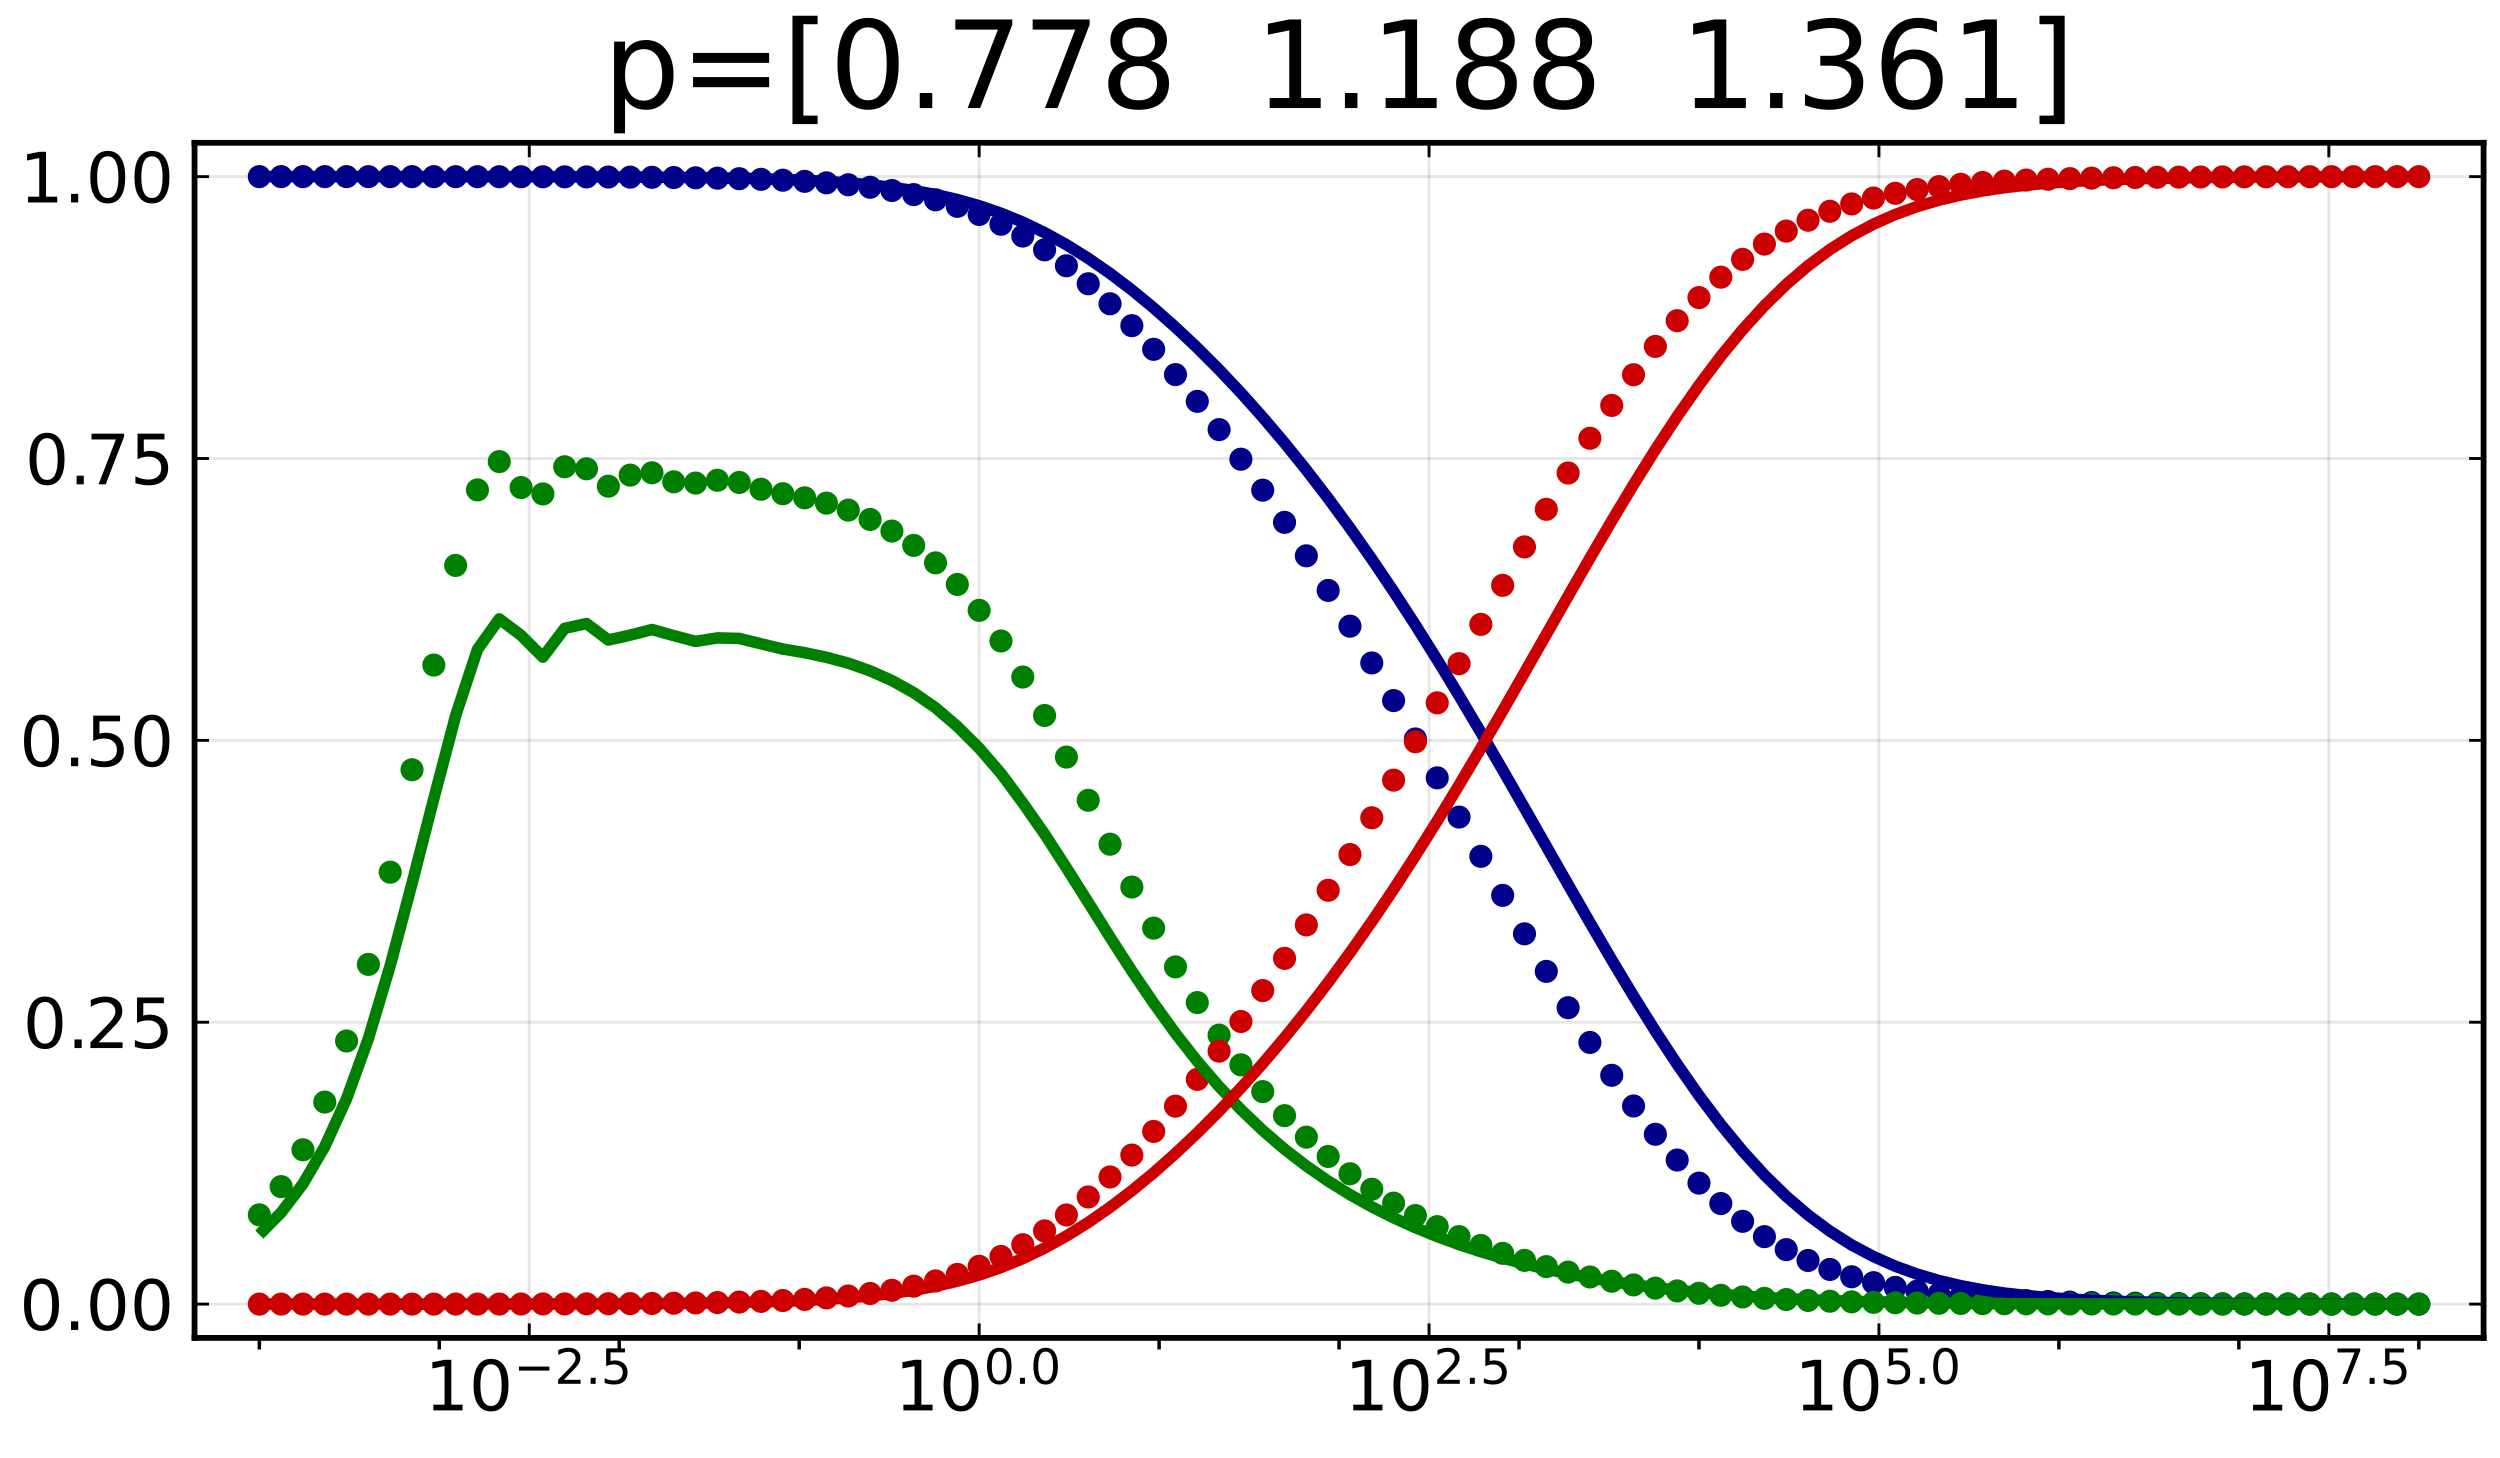 <?xml version="1.0" encoding="utf-8" standalone="no"?>
<!DOCTYPE svg PUBLIC "-//W3C//DTD SVG 1.1//EN"
  "http://www.w3.org/Graphics/SVG/1.1/DTD/svg11.dtd">
<!-- Created with matplotlib (https://matplotlib.org/) -->
<svg height="252pt" version="1.1" viewBox="0 0 432 252" width="432pt" xmlns="http://www.w3.org/2000/svg" xmlns:xlink="http://www.w3.org/1999/xlink">
 <defs>
  <style type="text/css">*{stroke-linecap:butt;stroke-linejoin:round;}</style>
 </defs>
 <g id="figure_1">
  <g id="patch_1">
   <path d="M 0 252 
L 432 252 
L 432 0 
L 0 0 
z
" style="fill:#ffffff;"/>
  </g>
  <g id="axes_1">
   <g id="patch_2">
    <path d="M 33.617 231.193 
L 429.165 231.193 
L 429.165 24.675 
L 33.617 24.675 
z
" style="fill:#ffffff;"/>
   </g>
   <g id="matplotlib.axis_1">
    <g id="xtick_1">
     <g id="line2d_1">
      <path clip-path="url(#pbb2edee4b9)" d="M 91.457 231.193 
L 91.457 24.675 
" style="fill:none;stroke:#000000;stroke-linecap:square;stroke-opacity:0.1;stroke-width:0.5;"/>
     </g>
     <g id="line2d_2">
      <defs>
       <path d="M 0 0 
L 0 -2.5 
" id="m994890a716" style="stroke:#000000;stroke-width:0.5;"/>
      </defs>
      <g>
       <use style="stroke:#000000;stroke-width:0.5;" x="91.457" xlink:href="#m994890a716" y="231.193"/>
      </g>
     </g>
     <g id="line2d_3">
      <defs>
       <path d="M 0 0 
L 0 2.5 
" id="mb95600f113" style="stroke:#000000;stroke-width:0.5;"/>
      </defs>
      <g>
       <use style="stroke:#000000;stroke-width:0.5;" x="91.457" xlink:href="#mb95600f113" y="24.675"/>
      </g>
     </g>
     <g id="text_1">
      <!-- $\mathregular{10^{-2.5}}$ -->
      <g transform="translate(73.397 243.811)scale(0.12 -0.12)">
       <defs>
        <path d="M 12.406 8.297 
L 28.516 8.297 
L 28.516 63.922 
L 10.984 60.406 
L 10.984 69.391 
L 28.422 72.906 
L 38.281 72.906 
L 38.281 8.297 
L 54.391 8.297 
L 54.391 0 
L 12.406 0 
z
" id="DejaVuSans-49"/>
        <path d="M 31.781 66.406 
Q 24.172 66.406 20.328 58.906 
Q 16.5 51.422 16.5 36.375 
Q 16.5 21.391 20.328 13.891 
Q 24.172 6.391 31.781 6.391 
Q 39.453 6.391 43.281 13.891 
Q 47.125 21.391 47.125 36.375 
Q 47.125 51.422 43.281 58.906 
Q 39.453 66.406 31.781 66.406 
z
M 31.781 74.219 
Q 44.047 74.219 50.516 64.516 
Q 56.984 54.828 56.984 36.375 
Q 56.984 17.969 50.516 8.266 
Q 44.047 -1.422 31.781 -1.422 
Q 19.531 -1.422 13.062 8.266 
Q 6.594 17.969 6.594 36.375 
Q 6.594 54.828 13.062 64.516 
Q 19.531 74.219 31.781 74.219 
z
" id="DejaVuSans-48"/>
        <path d="M 10.594 35.5 
L 73.188 35.5 
L 73.188 27.203 
L 10.594 27.203 
z
" id="DejaVuSans-8722"/>
        <path d="M 19.188 8.297 
L 53.609 8.297 
L 53.609 0 
L 7.328 0 
L 7.328 8.297 
Q 12.938 14.109 22.625 23.891 
Q 32.328 33.688 34.812 36.531 
Q 39.547 41.844 41.422 45.531 
Q 43.312 49.219 43.312 52.781 
Q 43.312 58.594 39.234 62.25 
Q 35.156 65.922 28.609 65.922 
Q 23.969 65.922 18.812 64.312 
Q 13.672 62.703 7.812 59.422 
L 7.812 69.391 
Q 13.766 71.781 18.938 73 
Q 24.125 74.219 28.422 74.219 
Q 39.75 74.219 46.484 68.547 
Q 53.219 62.891 53.219 53.422 
Q 53.219 48.922 51.531 44.891 
Q 49.859 40.875 45.406 35.406 
Q 44.188 33.984 37.641 27.219 
Q 31.109 20.453 19.188 8.297 
z
" id="DejaVuSans-50"/>
        <path d="M 10.688 12.406 
L 21 12.406 
L 21 0 
L 10.688 0 
z
" id="DejaVuSans-46"/>
        <path d="M 10.797 72.906 
L 49.516 72.906 
L 49.516 64.594 
L 19.828 64.594 
L 19.828 46.734 
Q 21.969 47.469 24.109 47.828 
Q 26.266 48.188 28.422 48.188 
Q 40.625 48.188 47.75 41.5 
Q 54.891 34.812 54.891 23.391 
Q 54.891 11.625 47.562 5.094 
Q 40.234 -1.422 26.906 -1.422 
Q 22.312 -1.422 17.547 -0.641 
Q 12.797 0.141 7.719 1.703 
L 7.719 11.625 
Q 12.109 9.234 16.797 8.062 
Q 21.484 6.891 26.703 6.891 
Q 35.156 6.891 40.078 11.328 
Q 45.016 15.766 45.016 23.391 
Q 45.016 31 40.078 35.438 
Q 35.156 39.891 26.703 39.891 
Q 22.75 39.891 18.812 39.016 
Q 14.891 38.141 10.797 36.281 
z
" id="DejaVuSans-53"/>
       </defs>
       <use transform="translate(0 0.766)" xlink:href="#DejaVuSans-49"/>
       <use transform="translate(63.623 0.766)" xlink:href="#DejaVuSans-48"/>
       <use transform="translate(128.203 39.047)scale(0.7)" xlink:href="#DejaVuSans-8722"/>
       <use transform="translate(186.855 39.047)scale(0.7)" xlink:href="#DejaVuSans-50"/>
       <use transform="translate(231.392 39.047)scale(0.7)" xlink:href="#DejaVuSans-46"/>
       <use transform="translate(253.643 39.047)scale(0.7)" xlink:href="#DejaVuSans-53"/>
      </g>
     </g>
    </g>
    <g id="xtick_2">
     <g id="line2d_4">
      <path clip-path="url(#pbb2edee4b9)" d="M 169.198 231.193 
L 169.198 24.675 
" style="fill:none;stroke:#000000;stroke-linecap:square;stroke-opacity:0.1;stroke-width:0.5;"/>
     </g>
     <g id="line2d_5">
      <g>
       <use style="stroke:#000000;stroke-width:0.5;" x="169.198" xlink:href="#m994890a716" y="231.193"/>
      </g>
     </g>
     <g id="line2d_6">
      <g>
       <use style="stroke:#000000;stroke-width:0.5;" x="169.198" xlink:href="#mb95600f113" y="24.675"/>
      </g>
     </g>
     <g id="text_2">
      <!-- $\mathregular{10^{0.0}}$ -->
      <g transform="translate(154.618 243.811)scale(0.12 -0.12)">
       <use transform="translate(0 0.766)" xlink:href="#DejaVuSans-49"/>
       <use transform="translate(63.623 0.766)" xlink:href="#DejaVuSans-48"/>
       <use transform="translate(128.203 39.047)scale(0.7)" xlink:href="#DejaVuSans-48"/>
       <use transform="translate(172.739 39.047)scale(0.7)" xlink:href="#DejaVuSans-46"/>
       <use transform="translate(194.99 39.047)scale(0.7)" xlink:href="#DejaVuSans-48"/>
      </g>
     </g>
    </g>
    <g id="xtick_3">
     <g id="line2d_7">
      <path clip-path="url(#pbb2edee4b9)" d="M 246.94 231.193 
L 246.94 24.675 
" style="fill:none;stroke:#000000;stroke-linecap:square;stroke-opacity:0.1;stroke-width:0.5;"/>
     </g>
     <g id="line2d_8">
      <g>
       <use style="stroke:#000000;stroke-width:0.5;" x="246.94" xlink:href="#m994890a716" y="231.193"/>
      </g>
     </g>
     <g id="line2d_9">
      <g>
       <use style="stroke:#000000;stroke-width:0.5;" x="246.94" xlink:href="#mb95600f113" y="24.675"/>
      </g>
     </g>
     <g id="text_3">
      <!-- $\mathregular{10^{2.5}}$ -->
      <g transform="translate(232.36 243.811)scale(0.12 -0.12)">
       <use transform="translate(0 0.766)" xlink:href="#DejaVuSans-49"/>
       <use transform="translate(63.623 0.766)" xlink:href="#DejaVuSans-48"/>
       <use transform="translate(128.203 39.047)scale(0.7)" xlink:href="#DejaVuSans-50"/>
       <use transform="translate(172.739 39.047)scale(0.7)" xlink:href="#DejaVuSans-46"/>
       <use transform="translate(194.99 39.047)scale(0.7)" xlink:href="#DejaVuSans-53"/>
      </g>
     </g>
    </g>
    <g id="xtick_4">
     <g id="line2d_10">
      <path clip-path="url(#pbb2edee4b9)" d="M 324.681 231.193 
L 324.681 24.675 
" style="fill:none;stroke:#000000;stroke-linecap:square;stroke-opacity:0.1;stroke-width:0.5;"/>
     </g>
     <g id="line2d_11">
      <g>
       <use style="stroke:#000000;stroke-width:0.5;" x="324.681" xlink:href="#m994890a716" y="231.193"/>
      </g>
     </g>
     <g id="line2d_12">
      <g>
       <use style="stroke:#000000;stroke-width:0.5;" x="324.681" xlink:href="#mb95600f113" y="24.675"/>
      </g>
     </g>
     <g id="text_4">
      <!-- $\mathregular{10^{5.0}}$ -->
      <g transform="translate(310.101 243.811)scale(0.12 -0.12)">
       <use transform="translate(0 0.766)" xlink:href="#DejaVuSans-49"/>
       <use transform="translate(63.623 0.766)" xlink:href="#DejaVuSans-48"/>
       <use transform="translate(128.203 39.047)scale(0.7)" xlink:href="#DejaVuSans-53"/>
       <use transform="translate(172.739 39.047)scale(0.7)" xlink:href="#DejaVuSans-46"/>
       <use transform="translate(194.99 39.047)scale(0.7)" xlink:href="#DejaVuSans-48"/>
      </g>
     </g>
    </g>
    <g id="xtick_5">
     <g id="line2d_13">
      <path clip-path="url(#pbb2edee4b9)" d="M 402.422 231.193 
L 402.422 24.675 
" style="fill:none;stroke:#000000;stroke-linecap:square;stroke-opacity:0.1;stroke-width:0.5;"/>
     </g>
     <g id="line2d_14">
      <g>
       <use style="stroke:#000000;stroke-width:0.5;" x="402.422" xlink:href="#m994890a716" y="231.193"/>
      </g>
     </g>
     <g id="line2d_15">
      <g>
       <use style="stroke:#000000;stroke-width:0.5;" x="402.422" xlink:href="#mb95600f113" y="24.675"/>
      </g>
     </g>
     <g id="text_5">
      <!-- $\mathregular{10^{7.5}}$ -->
      <g transform="translate(387.842 243.811)scale(0.12 -0.12)">
       <defs>
        <path d="M 8.203 72.906 
L 55.078 72.906 
L 55.078 68.703 
L 28.609 0 
L 18.312 0 
L 43.219 64.594 
L 8.203 64.594 
z
" id="DejaVuSans-55"/>
       </defs>
       <use transform="translate(0 0.684)" xlink:href="#DejaVuSans-49"/>
       <use transform="translate(63.623 0.684)" xlink:href="#DejaVuSans-48"/>
       <use transform="translate(128.203 38.966)scale(0.7)" xlink:href="#DejaVuSans-55"/>
       <use transform="translate(172.739 38.966)scale(0.7)" xlink:href="#DejaVuSans-46"/>
       <use transform="translate(194.99 38.966)scale(0.7)" xlink:href="#DejaVuSans-53"/>
      </g>
     </g>
    </g>
    <g id="xtick_6">
     <g id="line2d_16">
      <defs>
       <path d="M 0 0 
L 0 2 
" id="m74871fa1ad" style="stroke:#000000;stroke-width:0.6;"/>
      </defs>
      <g>
       <use style="stroke:#000000;stroke-width:0.6;" x="44.812" xlink:href="#m74871fa1ad" y="231.193"/>
      </g>
     </g>
    </g>
    <g id="xtick_7">
     <g id="line2d_17">
      <g>
       <use style="stroke:#000000;stroke-width:0.6;" x="75.908" xlink:href="#m74871fa1ad" y="231.193"/>
      </g>
     </g>
    </g>
    <g id="xtick_8">
     <g id="line2d_18">
      <g>
       <use style="stroke:#000000;stroke-width:0.6;" x="107.005" xlink:href="#m74871fa1ad" y="231.193"/>
      </g>
     </g>
    </g>
    <g id="xtick_9">
     <g id="line2d_19">
      <g>
       <use style="stroke:#000000;stroke-width:0.6;" x="138.102" xlink:href="#m74871fa1ad" y="231.193"/>
      </g>
     </g>
    </g>
    <g id="xtick_10">
     <g id="line2d_20">
      <g>
       <use style="stroke:#000000;stroke-width:0.6;" x="200.295" xlink:href="#m74871fa1ad" y="231.193"/>
      </g>
     </g>
    </g>
    <g id="xtick_11">
     <g id="line2d_21">
      <g>
       <use style="stroke:#000000;stroke-width:0.6;" x="231.391" xlink:href="#m74871fa1ad" y="231.193"/>
      </g>
     </g>
    </g>
    <g id="xtick_12">
     <g id="line2d_22">
      <g>
       <use style="stroke:#000000;stroke-width:0.6;" x="262.488" xlink:href="#m74871fa1ad" y="231.193"/>
      </g>
     </g>
    </g>
    <g id="xtick_13">
     <g id="line2d_23">
      <g>
       <use style="stroke:#000000;stroke-width:0.6;" x="293.584" xlink:href="#m74871fa1ad" y="231.193"/>
      </g>
     </g>
    </g>
    <g id="xtick_14">
     <g id="line2d_24">
      <g>
       <use style="stroke:#000000;stroke-width:0.6;" x="355.777" xlink:href="#m74871fa1ad" y="231.193"/>
      </g>
     </g>
    </g>
    <g id="xtick_15">
     <g id="line2d_25">
      <g>
       <use style="stroke:#000000;stroke-width:0.6;" x="386.874" xlink:href="#m74871fa1ad" y="231.193"/>
      </g>
     </g>
    </g>
    <g id="xtick_16">
     <g id="line2d_26">
      <g>
       <use style="stroke:#000000;stroke-width:0.6;" x="417.971" xlink:href="#m74871fa1ad" y="231.193"/>
      </g>
     </g>
    </g>
   </g>
   <g id="matplotlib.axis_2">
    <g id="ytick_1">
     <g id="line2d_27">
      <path clip-path="url(#pbb2edee4b9)" d="M 33.617 225.348 
L 429.165 225.348 
" style="fill:none;stroke:#000000;stroke-linecap:square;stroke-opacity:0.1;stroke-width:0.5;"/>
     </g>
     <g id="line2d_28">
      <defs>
       <path d="M 0 0 
L 2.5 0 
" id="m24136aed0c" style="stroke:#000000;stroke-width:0.5;"/>
      </defs>
      <g>
       <use style="stroke:#000000;stroke-width:0.5;" x="33.617" xlink:href="#m24136aed0c" y="225.348"/>
      </g>
     </g>
     <g id="line2d_29">
      <defs>
       <path d="M 0 0 
L -2.5 0 
" id="m071bbbc58f" style="stroke:#000000;stroke-width:0.5;"/>
      </defs>
      <g>
       <use style="stroke:#000000;stroke-width:0.5;" x="429.165" xlink:href="#m071bbbc58f" y="225.348"/>
      </g>
     </g>
     <g id="text_6">
      <!-- $\mathregular{0.00}$ -->
      <g transform="translate(3.357 229.908)scale(0.12 -0.12)">
       <use transform="translate(0 0.781)" xlink:href="#DejaVuSans-48"/>
       <use transform="translate(63.623 0.781)" xlink:href="#DejaVuSans-46"/>
       <use transform="translate(95.41 0.781)" xlink:href="#DejaVuSans-48"/>
       <use transform="translate(159.033 0.781)" xlink:href="#DejaVuSans-48"/>
      </g>
     </g>
    </g>
    <g id="ytick_2">
     <g id="line2d_30">
      <path clip-path="url(#pbb2edee4b9)" d="M 33.617 176.641 
L 429.165 176.641 
" style="fill:none;stroke:#000000;stroke-linecap:square;stroke-opacity:0.1;stroke-width:0.5;"/>
     </g>
     <g id="line2d_31">
      <g>
       <use style="stroke:#000000;stroke-width:0.5;" x="33.617" xlink:href="#m24136aed0c" y="176.641"/>
      </g>
     </g>
     <g id="line2d_32">
      <g>
       <use style="stroke:#000000;stroke-width:0.5;" x="429.165" xlink:href="#m071bbbc58f" y="176.641"/>
      </g>
     </g>
     <g id="text_7">
      <!-- $\mathregular{0.25}$ -->
      <g transform="translate(3.957 181.2)scale(0.12 -0.12)">
       <use transform="translate(0 0.781)" xlink:href="#DejaVuSans-48"/>
       <use transform="translate(63.623 0.781)" xlink:href="#DejaVuSans-46"/>
       <use transform="translate(89.91 0.781)" xlink:href="#DejaVuSans-50"/>
       <use transform="translate(153.533 0.781)" xlink:href="#DejaVuSans-53"/>
      </g>
     </g>
    </g>
    <g id="ytick_3">
     <g id="line2d_33">
      <path clip-path="url(#pbb2edee4b9)" d="M 33.617 127.934 
L 429.165 127.934 
" style="fill:none;stroke:#000000;stroke-linecap:square;stroke-opacity:0.1;stroke-width:0.5;"/>
     </g>
     <g id="line2d_34">
      <g>
       <use style="stroke:#000000;stroke-width:0.5;" x="33.617" xlink:href="#m24136aed0c" y="127.934"/>
      </g>
     </g>
     <g id="line2d_35">
      <g>
       <use style="stroke:#000000;stroke-width:0.5;" x="429.165" xlink:href="#m071bbbc58f" y="127.934"/>
      </g>
     </g>
     <g id="text_8">
      <!-- $\mathregular{0.50}$ -->
      <g transform="translate(3.357 132.493)scale(0.12 -0.12)">
       <use transform="translate(0 0.781)" xlink:href="#DejaVuSans-48"/>
       <use transform="translate(63.623 0.781)" xlink:href="#DejaVuSans-46"/>
       <use transform="translate(95.41 0.781)" xlink:href="#DejaVuSans-53"/>
       <use transform="translate(159.033 0.781)" xlink:href="#DejaVuSans-48"/>
      </g>
     </g>
    </g>
    <g id="ytick_4">
     <g id="line2d_36">
      <path clip-path="url(#pbb2edee4b9)" d="M 33.617 79.226 
L 429.165 79.226 
" style="fill:none;stroke:#000000;stroke-linecap:square;stroke-opacity:0.1;stroke-width:0.5;"/>
     </g>
     <g id="line2d_37">
      <g>
       <use style="stroke:#000000;stroke-width:0.5;" x="33.617" xlink:href="#m24136aed0c" y="79.226"/>
      </g>
     </g>
     <g id="line2d_38">
      <g>
       <use style="stroke:#000000;stroke-width:0.5;" x="429.165" xlink:href="#m071bbbc58f" y="79.226"/>
      </g>
     </g>
     <g id="text_9">
      <!-- $\mathregular{0.75}$ -->
      <g transform="translate(4.317 83.785)scale(0.12 -0.12)">
       <use transform="translate(0 0.781)" xlink:href="#DejaVuSans-48"/>
       <use transform="translate(63.623 0.781)" xlink:href="#DejaVuSans-46"/>
       <use transform="translate(87.66 0.781)" xlink:href="#DejaVuSans-55"/>
       <use transform="translate(151.283 0.781)" xlink:href="#DejaVuSans-53"/>
      </g>
     </g>
    </g>
    <g id="ytick_5">
     <g id="line2d_39">
      <path clip-path="url(#pbb2edee4b9)" d="M 33.617 30.519 
L 429.165 30.519 
" style="fill:none;stroke:#000000;stroke-linecap:square;stroke-opacity:0.1;stroke-width:0.5;"/>
     </g>
     <g id="line2d_40">
      <g>
       <use style="stroke:#000000;stroke-width:0.5;" x="33.617" xlink:href="#m24136aed0c" y="30.519"/>
      </g>
     </g>
     <g id="line2d_41">
      <g>
       <use style="stroke:#000000;stroke-width:0.5;" x="429.165" xlink:href="#m071bbbc58f" y="30.519"/>
      </g>
     </g>
     <g id="text_10">
      <!-- $\mathregular{1.00}$ -->
      <g transform="translate(3.357 35.078)scale(0.12 -0.12)">
       <use transform="translate(0 0.781)" xlink:href="#DejaVuSans-49"/>
       <use transform="translate(63.623 0.781)" xlink:href="#DejaVuSans-46"/>
       <use transform="translate(95.41 0.781)" xlink:href="#DejaVuSans-48"/>
       <use transform="translate(159.033 0.781)" xlink:href="#DejaVuSans-48"/>
      </g>
     </g>
    </g>
   </g>
   <g id="PathCollection_1">
    <defs>
     <path d="M 0 2 
C 0.53 2 1.039 1.789 1.414 1.414 
C 1.789 1.039 2 0.53 2 0 
C 2 -0.53 1.789 -1.039 1.414 -1.414 
C 1.039 -1.789 0.53 -2 0 -2 
C -0.53 -2 -1.039 -1.789 -1.414 -1.414 
C -1.789 -1.039 -2 -0.53 -2 0 
C -2 0.53 -1.789 1.039 -1.414 1.414 
C -1.039 1.789 -0.53 2 0 2 
z
" id="mc6636c5112"/>
    </defs>
    <g clip-path="url(#pbb2edee4b9)">
     <use style="fill:#00008b;" x="44.812" xlink:href="#mc6636c5112" y="30.52"/>
     <use style="fill:#00008b;" x="48.581" xlink:href="#mc6636c5112" y="30.52"/>
     <use style="fill:#00008b;" x="52.35" xlink:href="#mc6636c5112" y="30.52"/>
     <use style="fill:#00008b;" x="56.12" xlink:href="#mc6636c5112" y="30.521"/>
     <use style="fill:#00008b;" x="59.889" xlink:href="#mc6636c5112" y="30.521"/>
     <use style="fill:#00008b;" x="63.658" xlink:href="#mc6636c5112" y="30.522"/>
     <use style="fill:#00008b;" x="67.428" xlink:href="#mc6636c5112" y="30.523"/>
     <use style="fill:#00008b;" x="71.197" xlink:href="#mc6636c5112" y="30.524"/>
     <use style="fill:#00008b;" x="74.966" xlink:href="#mc6636c5112" y="30.526"/>
     <use style="fill:#00008b;" x="78.735" xlink:href="#mc6636c5112" y="30.529"/>
     <use style="fill:#00008b;" x="82.505" xlink:href="#mc6636c5112" y="30.532"/>
     <use style="fill:#00008b;" x="86.274" xlink:href="#mc6636c5112" y="30.536"/>
     <use style="fill:#00008b;" x="90.043" xlink:href="#mc6636c5112" y="30.541"/>
     <use style="fill:#00008b;" x="93.813" xlink:href="#mc6636c5112" y="30.548"/>
     <use style="fill:#00008b;" x="97.582" xlink:href="#mc6636c5112" y="30.558"/>
     <use style="fill:#00008b;" x="101.351" xlink:href="#mc6636c5112" y="30.57"/>
     <use style="fill:#00008b;" x="105.12" xlink:href="#mc6636c5112" y="30.587"/>
     <use style="fill:#00008b;" x="108.89" xlink:href="#mc6636c5112" y="30.608"/>
     <use style="fill:#00008b;" x="112.659" xlink:href="#mc6636c5112" y="30.637"/>
     <use style="fill:#00008b;" x="116.428" xlink:href="#mc6636c5112" y="30.675"/>
     <use style="fill:#00008b;" x="120.198" xlink:href="#mc6636c5112" y="30.725"/>
     <use style="fill:#00008b;" x="123.967" xlink:href="#mc6636c5112" y="30.791"/>
     <use style="fill:#00008b;" x="127.736" xlink:href="#mc6636c5112" y="30.877"/>
     <use style="fill:#00008b;" x="131.505" xlink:href="#mc6636c5112" y="30.991"/>
     <use style="fill:#00008b;" x="135.275" xlink:href="#mc6636c5112" y="31.141"/>
     <use style="fill:#00008b;" x="139.044" xlink:href="#mc6636c5112" y="31.337"/>
     <use style="fill:#00008b;" x="142.813" xlink:href="#mc6636c5112" y="31.593"/>
     <use style="fill:#00008b;" x="146.582" xlink:href="#mc6636c5112" y="31.927"/>
     <use style="fill:#00008b;" x="150.352" xlink:href="#mc6636c5112" y="32.359"/>
     <use style="fill:#00008b;" x="154.121" xlink:href="#mc6636c5112" y="32.915"/>
     <use style="fill:#00008b;" x="157.89" xlink:href="#mc6636c5112" y="33.627"/>
     <use style="fill:#00008b;" x="161.66" xlink:href="#mc6636c5112" y="34.528"/>
     <use style="fill:#00008b;" x="165.429" xlink:href="#mc6636c5112" y="35.658"/>
     <use style="fill:#00008b;" x="169.198" xlink:href="#mc6636c5112" y="37.055"/>
     <use style="fill:#00008b;" x="172.967" xlink:href="#mc6636c5112" y="38.753"/>
     <use style="fill:#00008b;" x="176.737" xlink:href="#mc6636c5112" y="40.786"/>
     <use style="fill:#00008b;" x="180.506" xlink:href="#mc6636c5112" y="43.174"/>
     <use style="fill:#00008b;" x="184.275" xlink:href="#mc6636c5112" y="45.926"/>
     <use style="fill:#00008b;" x="188.045" xlink:href="#mc6636c5112" y="49.036"/>
     <use style="fill:#00008b;" x="191.814" xlink:href="#mc6636c5112" y="52.494"/>
     <use style="fill:#00008b;" x="195.583" xlink:href="#mc6636c5112" y="56.274"/>
     <use style="fill:#00008b;" x="199.352" xlink:href="#mc6636c5112" y="60.361"/>
     <use style="fill:#00008b;" x="203.122" xlink:href="#mc6636c5112" y="64.729"/>
     <use style="fill:#00008b;" x="206.891" xlink:href="#mc6636c5112" y="69.356"/>
     <use style="fill:#00008b;" x="210.66" xlink:href="#mc6636c5112" y="74.234"/>
     <use style="fill:#00008b;" x="214.43" xlink:href="#mc6636c5112" y="79.352"/>
     <use style="fill:#00008b;" x="218.199" xlink:href="#mc6636c5112" y="84.698"/>
     <use style="fill:#00008b;" x="221.968" xlink:href="#mc6636c5112" y="90.264"/>
     <use style="fill:#00008b;" x="225.737" xlink:href="#mc6636c5112" y="96.044"/>
     <use style="fill:#00008b;" x="229.507" xlink:href="#mc6636c5112" y="102.028"/>
     <use style="fill:#00008b;" x="233.276" xlink:href="#mc6636c5112" y="108.204"/>
     <use style="fill:#00008b;" x="237.045" xlink:href="#mc6636c5112" y="114.556"/>
     <use style="fill:#00008b;" x="240.814" xlink:href="#mc6636c5112" y="121.06"/>
     <use style="fill:#00008b;" x="244.584" xlink:href="#mc6636c5112" y="127.691"/>
     <use style="fill:#00008b;" x="248.353" xlink:href="#mc6636c5112" y="134.414"/>
     <use style="fill:#00008b;" x="252.122" xlink:href="#mc6636c5112" y="141.19"/>
     <use style="fill:#00008b;" x="255.892" xlink:href="#mc6636c5112" y="147.975"/>
     <use style="fill:#00008b;" x="259.661" xlink:href="#mc6636c5112" y="154.719"/>
     <use style="fill:#00008b;" x="263.43" xlink:href="#mc6636c5112" y="161.365"/>
     <use style="fill:#00008b;" x="267.199" xlink:href="#mc6636c5112" y="167.856"/>
     <use style="fill:#00008b;" x="270.969" xlink:href="#mc6636c5112" y="174.131"/>
     <use style="fill:#00008b;" x="274.738" xlink:href="#mc6636c5112" y="180.135"/>
     <use style="fill:#00008b;" x="278.507" xlink:href="#mc6636c5112" y="185.813"/>
     <use style="fill:#00008b;" x="282.277" xlink:href="#mc6636c5112" y="191.116"/>
     <use style="fill:#00008b;" x="286.046" xlink:href="#mc6636c5112" y="196.006"/>
     <use style="fill:#00008b;" x="289.815" xlink:href="#mc6636c5112" y="200.453"/>
     <use style="fill:#00008b;" x="293.584" xlink:href="#mc6636c5112" y="204.444"/>
     <use style="fill:#00008b;" x="297.354" xlink:href="#mc6636c5112" y="207.972"/>
     <use style="fill:#00008b;" x="301.123" xlink:href="#mc6636c5112" y="211.048"/>
     <use style="fill:#00008b;" x="304.892" xlink:href="#mc6636c5112" y="213.693"/>
     <use style="fill:#00008b;" x="308.661" xlink:href="#mc6636c5112" y="215.934"/>
     <use style="fill:#00008b;" x="312.431" xlink:href="#mc6636c5112" y="217.81"/>
     <use style="fill:#00008b;" x="316.2" xlink:href="#mc6636c5112" y="219.359"/>
     <use style="fill:#00008b;" x="319.969" xlink:href="#mc6636c5112" y="220.624"/>
     <use style="fill:#00008b;" x="323.739" xlink:href="#mc6636c5112" y="221.646"/>
     <use style="fill:#00008b;" x="327.508" xlink:href="#mc6636c5112" y="222.463"/>
     <use style="fill:#00008b;" x="331.277" xlink:href="#mc6636c5112" y="223.111"/>
     <use style="fill:#00008b;" x="335.046" xlink:href="#mc6636c5112" y="223.621"/>
     <use style="fill:#00008b;" x="338.816" xlink:href="#mc6636c5112" y="224.019"/>
     <use style="fill:#00008b;" x="342.585" xlink:href="#mc6636c5112" y="224.329"/>
     <use style="fill:#00008b;" x="346.354" xlink:href="#mc6636c5112" y="224.569"/>
     <use style="fill:#00008b;" x="350.124" xlink:href="#mc6636c5112" y="224.753"/>
     <use style="fill:#00008b;" x="353.893" xlink:href="#mc6636c5112" y="224.895"/>
     <use style="fill:#00008b;" x="357.662" xlink:href="#mc6636c5112" y="225.003"/>
     <use style="fill:#00008b;" x="361.431" xlink:href="#mc6636c5112" y="225.086"/>
     <use style="fill:#00008b;" x="365.201" xlink:href="#mc6636c5112" y="225.149"/>
     <use style="fill:#00008b;" x="368.97" xlink:href="#mc6636c5112" y="225.197"/>
     <use style="fill:#00008b;" x="372.739" xlink:href="#mc6636c5112" y="225.234"/>
     <use style="fill:#00008b;" x="376.509" xlink:href="#mc6636c5112" y="225.262"/>
     <use style="fill:#00008b;" x="380.278" xlink:href="#mc6636c5112" y="225.283"/>
     <use style="fill:#00008b;" x="384.047" xlink:href="#mc6636c5112" y="225.299"/>
     <use style="fill:#00008b;" x="387.816" xlink:href="#mc6636c5112" y="225.311"/>
     <use style="fill:#00008b;" x="391.586" xlink:href="#mc6636c5112" y="225.32"/>
     <use style="fill:#00008b;" x="395.355" xlink:href="#mc6636c5112" y="225.327"/>
     <use style="fill:#00008b;" x="399.124" xlink:href="#mc6636c5112" y="225.332"/>
     <use style="fill:#00008b;" x="402.893" xlink:href="#mc6636c5112" y="225.336"/>
     <use style="fill:#00008b;" x="406.663" xlink:href="#mc6636c5112" y="225.339"/>
     <use style="fill:#00008b;" x="410.432" xlink:href="#mc6636c5112" y="225.341"/>
     <use style="fill:#00008b;" x="414.201" xlink:href="#mc6636c5112" y="225.343"/>
     <use style="fill:#00008b;" x="417.971" xlink:href="#mc6636c5112" y="225.344"/>
    </g>
   </g>
   <g id="PathCollection_2">
    <defs>
     <path d="M 0 2 
C 0.53 2 1.039 1.789 1.414 1.414 
C 1.789 1.039 2 0.53 2 0 
C 2 -0.53 1.789 -1.039 1.414 -1.414 
C 1.039 -1.789 0.53 -2 0 -2 
C -0.53 -2 -1.039 -1.789 -1.414 -1.414 
C -1.789 -1.039 -2 -0.53 -2 0 
C -2 0.53 -1.789 1.039 -1.414 1.414 
C -1.039 1.789 -0.53 2 0 2 
z
" id="mb7324034e9"/>
    </defs>
    <g clip-path="url(#pbb2edee4b9)">
     <use style="fill:#008000;" x="44.812" xlink:href="#mb7324034e9" y="209.926"/>
     <use style="fill:#008000;" x="48.581" xlink:href="#mb7324034e9" y="205.048"/>
     <use style="fill:#008000;" x="52.35" xlink:href="#mb7324034e9" y="198.683"/>
     <use style="fill:#008000;" x="56.12" xlink:href="#mb7324034e9" y="190.436"/>
     <use style="fill:#008000;" x="59.889" xlink:href="#mb7324034e9" y="179.879"/>
     <use style="fill:#008000;" x="63.658" xlink:href="#mb7324034e9" y="166.65"/>
     <use style="fill:#008000;" x="67.428" xlink:href="#mb7324034e9" y="150.714"/>
     <use style="fill:#008000;" x="71.197" xlink:href="#mb7324034e9" y="133.011"/>
     <use style="fill:#008000;" x="74.966" xlink:href="#mb7324034e9" y="114.922"/>
     <use style="fill:#008000;" x="78.735" xlink:href="#mb7324034e9" y="97.706"/>
     <use style="fill:#008000;" x="82.505" xlink:href="#mb7324034e9" y="84.657"/>
     <use style="fill:#008000;" x="86.274" xlink:href="#mb7324034e9" y="79.764"/>
     <use style="fill:#008000;" x="90.043" xlink:href="#mb7324034e9" y="84.244"/>
     <use style="fill:#008000;" x="93.813" xlink:href="#mb7324034e9" y="85.349"/>
     <use style="fill:#008000;" x="97.582" xlink:href="#mb7324034e9" y="80.655"/>
     <use style="fill:#008000;" x="101.351" xlink:href="#mb7324034e9" y="81.008"/>
     <use style="fill:#008000;" x="105.12" xlink:href="#mb7324034e9" y="84.015"/>
     <use style="fill:#008000;" x="108.89" xlink:href="#mb7324034e9" y="82.101"/>
     <use style="fill:#008000;" x="112.659" xlink:href="#mb7324034e9" y="81.697"/>
     <use style="fill:#008000;" x="116.428" xlink:href="#mb7324034e9" y="83.259"/>
     <use style="fill:#008000;" x="120.198" xlink:href="#mb7324034e9" y="83.472"/>
     <use style="fill:#008000;" x="123.967" xlink:href="#mb7324034e9" y="82.991"/>
     <use style="fill:#008000;" x="127.736" xlink:href="#mb7324034e9" y="83.368"/>
     <use style="fill:#008000;" x="131.505" xlink:href="#mb7324034e9" y="84.543"/>
     <use style="fill:#008000;" x="135.275" xlink:href="#mb7324034e9" y="85.313"/>
     <use style="fill:#008000;" x="139.044" xlink:href="#mb7324034e9" y="86.025"/>
     <use style="fill:#008000;" x="142.813" xlink:href="#mb7324034e9" y="86.941"/>
     <use style="fill:#008000;" x="146.582" xlink:href="#mb7324034e9" y="88.149"/>
     <use style="fill:#008000;" x="150.352" xlink:href="#mb7324034e9" y="89.761"/>
     <use style="fill:#008000;" x="154.121" xlink:href="#mb7324034e9" y="91.771"/>
     <use style="fill:#008000;" x="157.89" xlink:href="#mb7324034e9" y="94.241"/>
     <use style="fill:#008000;" x="161.66" xlink:href="#mb7324034e9" y="97.263"/>
     <use style="fill:#008000;" x="165.429" xlink:href="#mb7324034e9" y="100.99"/>
     <use style="fill:#008000;" x="169.198" xlink:href="#mb7324034e9" y="105.467"/>
     <use style="fill:#008000;" x="172.967" xlink:href="#mb7324034e9" y="110.765"/>
     <use style="fill:#008000;" x="176.737" xlink:href="#mb7324034e9" y="116.992"/>
     <use style="fill:#008000;" x="180.506" xlink:href="#mb7324034e9" y="123.633"/>
     <use style="fill:#008000;" x="184.275" xlink:href="#mb7324034e9" y="130.822"/>
     <use style="fill:#008000;" x="188.045" xlink:href="#mb7324034e9" y="138.289"/>
     <use style="fill:#008000;" x="191.814" xlink:href="#mb7324034e9" y="145.878"/>
     <use style="fill:#008000;" x="195.583" xlink:href="#mb7324034e9" y="153.28"/>
     <use style="fill:#008000;" x="199.352" xlink:href="#mb7324034e9" y="160.382"/>
     <use style="fill:#008000;" x="203.122" xlink:href="#mb7324034e9" y="167.078"/>
     <use style="fill:#008000;" x="206.891" xlink:href="#mb7324034e9" y="173.244"/>
     <use style="fill:#008000;" x="210.66" xlink:href="#mb7324034e9" y="178.872"/>
     <use style="fill:#008000;" x="214.43" xlink:href="#mb7324034e9" y="184.003"/>
     <use style="fill:#008000;" x="218.199" xlink:href="#mb7324034e9" y="188.629"/>
     <use style="fill:#008000;" x="221.968" xlink:href="#mb7324034e9" y="192.781"/>
     <use style="fill:#008000;" x="225.737" xlink:href="#mb7324034e9" y="196.501"/>
     <use style="fill:#008000;" x="229.507" xlink:href="#mb7324034e9" y="199.835"/>
     <use style="fill:#008000;" x="233.276" xlink:href="#mb7324034e9" y="202.824"/>
     <use style="fill:#008000;" x="237.045" xlink:href="#mb7324034e9" y="205.501"/>
     <use style="fill:#008000;" x="240.814" xlink:href="#mb7324034e9" y="207.899"/>
     <use style="fill:#008000;" x="244.584" xlink:href="#mb7324034e9" y="210.045"/>
     <use style="fill:#008000;" x="248.353" xlink:href="#mb7324034e9" y="211.964"/>
     <use style="fill:#008000;" x="252.122" xlink:href="#mb7324034e9" y="213.68"/>
     <use style="fill:#008000;" x="255.892" xlink:href="#mb7324034e9" y="215.212"/>
     <use style="fill:#008000;" x="259.661" xlink:href="#mb7324034e9" y="216.578"/>
     <use style="fill:#008000;" x="263.43" xlink:href="#mb7324034e9" y="217.793"/>
     <use style="fill:#008000;" x="267.199" xlink:href="#mb7324034e9" y="218.87"/>
     <use style="fill:#008000;" x="270.969" xlink:href="#mb7324034e9" y="219.822"/>
     <use style="fill:#008000;" x="274.738" xlink:href="#mb7324034e9" y="220.66"/>
     <use style="fill:#008000;" x="278.507" xlink:href="#mb7324034e9" y="221.396"/>
     <use style="fill:#008000;" x="282.277" xlink:href="#mb7324034e9" y="222.036"/>
     <use style="fill:#008000;" x="286.046" xlink:href="#mb7324034e9" y="222.592"/>
     <use style="fill:#008000;" x="289.815" xlink:href="#mb7324034e9" y="223.07"/>
     <use style="fill:#008000;" x="293.584" xlink:href="#mb7324034e9" y="223.478"/>
     <use style="fill:#008000;" x="297.354" xlink:href="#mb7324034e9" y="223.824"/>
     <use style="fill:#008000;" x="301.123" xlink:href="#mb7324034e9" y="224.115"/>
     <use style="fill:#008000;" x="304.892" xlink:href="#mb7324034e9" y="224.357"/>
     <use style="fill:#008000;" x="308.661" xlink:href="#mb7324034e9" y="224.558"/>
     <use style="fill:#008000;" x="312.431" xlink:href="#mb7324034e9" y="224.721"/>
     <use style="fill:#008000;" x="316.2" xlink:href="#mb7324034e9" y="224.854"/>
     <use style="fill:#008000;" x="319.969" xlink:href="#mb7324034e9" y="224.961"/>
     <use style="fill:#008000;" x="323.739" xlink:href="#mb7324034e9" y="225.047"/>
     <use style="fill:#008000;" x="327.508" xlink:href="#mb7324034e9" y="225.114"/>
     <use style="fill:#008000;" x="331.277" xlink:href="#mb7324034e9" y="225.167"/>
     <use style="fill:#008000;" x="335.046" xlink:href="#mb7324034e9" y="225.209"/>
     <use style="fill:#008000;" x="338.816" xlink:href="#mb7324034e9" y="225.241"/>
     <use style="fill:#008000;" x="342.585" xlink:href="#mb7324034e9" y="225.267"/>
     <use style="fill:#008000;" x="346.354" xlink:href="#mb7324034e9" y="225.286"/>
     <use style="fill:#008000;" x="350.124" xlink:href="#mb7324034e9" y="225.301"/>
     <use style="fill:#008000;" x="353.893" xlink:href="#mb7324034e9" y="225.312"/>
     <use style="fill:#008000;" x="357.662" xlink:href="#mb7324034e9" y="225.321"/>
     <use style="fill:#008000;" x="361.431" xlink:href="#mb7324034e9" y="225.327"/>
     <use style="fill:#008000;" x="365.201" xlink:href="#mb7324034e9" y="225.333"/>
     <use style="fill:#008000;" x="368.97" xlink:href="#mb7324034e9" y="225.336"/>
     <use style="fill:#008000;" x="372.739" xlink:href="#mb7324034e9" y="225.339"/>
     <use style="fill:#008000;" x="376.509" xlink:href="#mb7324034e9" y="225.342"/>
     <use style="fill:#008000;" x="380.278" xlink:href="#mb7324034e9" y="225.343"/>
     <use style="fill:#008000;" x="384.047" xlink:href="#mb7324034e9" y="225.345"/>
     <use style="fill:#008000;" x="387.816" xlink:href="#mb7324034e9" y="225.345"/>
     <use style="fill:#008000;" x="391.586" xlink:href="#mb7324034e9" y="225.346"/>
     <use style="fill:#008000;" x="395.355" xlink:href="#mb7324034e9" y="225.347"/>
     <use style="fill:#008000;" x="399.124" xlink:href="#mb7324034e9" y="225.347"/>
     <use style="fill:#008000;" x="402.893" xlink:href="#mb7324034e9" y="225.347"/>
     <use style="fill:#008000;" x="406.663" xlink:href="#mb7324034e9" y="225.348"/>
     <use style="fill:#008000;" x="410.432" xlink:href="#mb7324034e9" y="225.348"/>
     <use style="fill:#008000;" x="414.201" xlink:href="#mb7324034e9" y="225.348"/>
     <use style="fill:#008000;" x="417.971" xlink:href="#mb7324034e9" y="225.348"/>
    </g>
   </g>
   <g id="patch_3">
    <path d="M 33.617 231.193 
L 33.617 24.675 
" style="fill:none;stroke:#000000;stroke-linecap:square;stroke-linejoin:miter;"/>
   </g>
   <g id="patch_4">
    <path d="M 429.165 231.193 
L 429.165 24.675 
" style="fill:none;stroke:#000000;stroke-linecap:square;stroke-linejoin:miter;"/>
   </g>
   <g id="patch_5">
    <path d="M 33.617 231.193 
L 429.165 231.193 
" style="fill:none;stroke:#000000;stroke-linecap:square;stroke-linejoin:miter;"/>
   </g>
   <g id="patch_6">
    <path d="M 33.617 24.675 
L 429.165 24.675 
" style="fill:none;stroke:#000000;stroke-linecap:square;stroke-linejoin:miter;"/>
   </g>
   <g id="text_11">
    <!-- p=[0.778  1.188  1.361] -->
    <g transform="translate(104.207 18.675)scale(0.21 -0.21)">
     <defs>
      <path d="M 18.109 8.203 
L 18.109 -20.797 
L 9.078 -20.797 
L 9.078 54.688 
L 18.109 54.688 
L 18.109 46.391 
Q 20.953 51.266 25.266 53.625 
Q 29.594 56 35.594 56 
Q 45.562 56 51.781 48.094 
Q 58.016 40.188 58.016 27.297 
Q 58.016 14.406 51.781 6.484 
Q 45.562 -1.422 35.594 -1.422 
Q 29.594 -1.422 25.266 0.953 
Q 20.953 3.328 18.109 8.203 
z
M 48.688 27.297 
Q 48.688 37.203 44.609 42.844 
Q 40.531 48.484 33.406 48.484 
Q 26.266 48.484 22.188 42.844 
Q 18.109 37.203 18.109 27.297 
Q 18.109 17.391 22.188 11.75 
Q 26.266 6.109 33.406 6.109 
Q 40.531 6.109 44.609 11.75 
Q 48.688 17.391 48.688 27.297 
z
" id="DejaVuSans-112"/>
      <path d="M 10.594 45.406 
L 73.188 45.406 
L 73.188 37.203 
L 10.594 37.203 
z
M 10.594 25.484 
L 73.188 25.484 
L 73.188 17.188 
L 10.594 17.188 
z
" id="DejaVuSans-61"/>
      <path d="M 8.594 75.984 
L 29.297 75.984 
L 29.297 69 
L 17.578 69 
L 17.578 -6.203 
L 29.297 -6.203 
L 29.297 -13.188 
L 8.594 -13.188 
z
" id="DejaVuSans-91"/>
      <path d="M 31.781 34.625 
Q 24.75 34.625 20.719 30.859 
Q 16.703 27.094 16.703 20.516 
Q 16.703 13.922 20.719 10.156 
Q 24.75 6.391 31.781 6.391 
Q 38.812 6.391 42.859 10.172 
Q 46.922 13.969 46.922 20.516 
Q 46.922 27.094 42.891 30.859 
Q 38.875 34.625 31.781 34.625 
z
M 21.922 38.812 
Q 15.578 40.375 12.031 44.719 
Q 8.5 49.078 8.5 55.328 
Q 8.5 64.062 14.719 69.141 
Q 20.953 74.219 31.781 74.219 
Q 42.672 74.219 48.875 69.141 
Q 55.078 64.062 55.078 55.328 
Q 55.078 49.078 51.531 44.719 
Q 48 40.375 41.703 38.812 
Q 48.828 37.156 52.797 32.312 
Q 56.781 27.484 56.781 20.516 
Q 56.781 9.906 50.312 4.234 
Q 43.844 -1.422 31.781 -1.422 
Q 19.734 -1.422 13.25 4.234 
Q 6.781 9.906 6.781 20.516 
Q 6.781 27.484 10.781 32.312 
Q 14.797 37.156 21.922 38.812 
z
M 18.312 54.391 
Q 18.312 48.734 21.844 45.562 
Q 25.391 42.391 31.781 42.391 
Q 38.141 42.391 41.719 45.562 
Q 45.312 48.734 45.312 54.391 
Q 45.312 60.062 41.719 63.234 
Q 38.141 66.406 31.781 66.406 
Q 25.391 66.406 21.844 63.234 
Q 18.312 60.062 18.312 54.391 
z
" id="DejaVuSans-56"/>
      <path id="DejaVuSans-32"/>
      <path d="M 40.578 39.312 
Q 47.656 37.797 51.625 33 
Q 55.609 28.219 55.609 21.188 
Q 55.609 10.406 48.188 4.484 
Q 40.766 -1.422 27.094 -1.422 
Q 22.516 -1.422 17.656 -0.516 
Q 12.797 0.391 7.625 2.203 
L 7.625 11.719 
Q 11.719 9.328 16.594 8.109 
Q 21.484 6.891 26.812 6.891 
Q 36.078 6.891 40.938 10.547 
Q 45.797 14.203 45.797 21.188 
Q 45.797 27.641 41.281 31.266 
Q 36.766 34.906 28.719 34.906 
L 20.219 34.906 
L 20.219 43.016 
L 29.109 43.016 
Q 36.375 43.016 40.234 45.922 
Q 44.094 48.828 44.094 54.297 
Q 44.094 59.906 40.109 62.906 
Q 36.141 65.922 28.719 65.922 
Q 24.656 65.922 20.016 65.031 
Q 15.375 64.156 9.812 62.312 
L 9.812 71.094 
Q 15.438 72.656 20.344 73.438 
Q 25.25 74.219 29.594 74.219 
Q 40.828 74.219 47.359 69.109 
Q 53.906 64.016 53.906 55.328 
Q 53.906 49.266 50.438 45.094 
Q 46.969 40.922 40.578 39.312 
z
" id="DejaVuSans-51"/>
      <path d="M 33.016 40.375 
Q 26.375 40.375 22.484 35.828 
Q 18.609 31.297 18.609 23.391 
Q 18.609 15.531 22.484 10.953 
Q 26.375 6.391 33.016 6.391 
Q 39.656 6.391 43.531 10.953 
Q 47.406 15.531 47.406 23.391 
Q 47.406 31.297 43.531 35.828 
Q 39.656 40.375 33.016 40.375 
z
M 52.594 71.297 
L 52.594 62.312 
Q 48.875 64.062 45.094 64.984 
Q 41.312 65.922 37.594 65.922 
Q 27.828 65.922 22.672 59.328 
Q 17.531 52.734 16.797 39.406 
Q 19.672 43.656 24.016 45.922 
Q 28.375 48.188 33.594 48.188 
Q 44.578 48.188 50.953 41.516 
Q 57.328 34.859 57.328 23.391 
Q 57.328 12.156 50.688 5.359 
Q 44.047 -1.422 33.016 -1.422 
Q 20.359 -1.422 13.672 8.266 
Q 6.984 17.969 6.984 36.375 
Q 6.984 53.656 15.188 63.938 
Q 23.391 74.219 37.203 74.219 
Q 40.922 74.219 44.703 73.484 
Q 48.484 72.75 52.594 71.297 
z
" id="DejaVuSans-54"/>
      <path d="M 30.422 75.984 
L 30.422 -13.188 
L 9.719 -13.188 
L 9.719 -6.203 
L 21.391 -6.203 
L 21.391 69 
L 9.719 69 
L 9.719 75.984 
z
" id="DejaVuSans-93"/>
     </defs>
     <use xlink:href="#DejaVuSans-112"/>
     <use x="63.477" xlink:href="#DejaVuSans-61"/>
     <use x="147.266" xlink:href="#DejaVuSans-91"/>
     <use x="186.279" xlink:href="#DejaVuSans-48"/>
     <use x="249.902" xlink:href="#DejaVuSans-46"/>
     <use x="281.689" xlink:href="#DejaVuSans-55"/>
     <use x="345.312" xlink:href="#DejaVuSans-55"/>
     <use x="408.936" xlink:href="#DejaVuSans-56"/>
     <use x="472.559" xlink:href="#DejaVuSans-32"/>
     <use x="504.346" xlink:href="#DejaVuSans-32"/>
     <use x="536.133" xlink:href="#DejaVuSans-49"/>
     <use x="599.756" xlink:href="#DejaVuSans-46"/>
     <use x="631.543" xlink:href="#DejaVuSans-49"/>
     <use x="695.166" xlink:href="#DejaVuSans-56"/>
     <use x="758.789" xlink:href="#DejaVuSans-56"/>
     <use x="822.412" xlink:href="#DejaVuSans-32"/>
     <use x="854.199" xlink:href="#DejaVuSans-32"/>
     <use x="885.986" xlink:href="#DejaVuSans-49"/>
     <use x="949.609" xlink:href="#DejaVuSans-46"/>
     <use x="981.396" xlink:href="#DejaVuSans-51"/>
     <use x="1045.02" xlink:href="#DejaVuSans-54"/>
     <use x="1108.643" xlink:href="#DejaVuSans-49"/>
     <use x="1172.266" xlink:href="#DejaVuSans-93"/>
    </g>
   </g>
   <g id="PathCollection_3">
    <defs>
     <path d="M 0 2 
C 0.53 2 1.039 1.789 1.414 1.414 
C 1.789 1.039 2 0.53 2 0 
C 2 -0.53 1.789 -1.039 1.414 -1.414 
C 1.039 -1.789 0.53 -2 0 -2 
C -0.53 -2 -1.039 -1.789 -1.414 -1.414 
C -1.789 -1.039 -2 -0.53 -2 0 
C -2 0.53 -1.789 1.039 -1.414 1.414 
C -1.039 1.789 -0.53 2 0 2 
z
" id="m6be966e9e7"/>
    </defs>
    <g clip-path="url(#pbb2edee4b9)">
     <use style="fill:#cc0000;" x="44.812" xlink:href="#m6be966e9e7" y="225.348"/>
     <use style="fill:#cc0000;" x="48.581" xlink:href="#m6be966e9e7" y="225.348"/>
     <use style="fill:#cc0000;" x="52.35" xlink:href="#m6be966e9e7" y="225.348"/>
     <use style="fill:#cc0000;" x="56.12" xlink:href="#m6be966e9e7" y="225.348"/>
     <use style="fill:#cc0000;" x="59.889" xlink:href="#m6be966e9e7" y="225.348"/>
     <use style="fill:#cc0000;" x="63.658" xlink:href="#m6be966e9e7" y="225.348"/>
     <use style="fill:#cc0000;" x="67.428" xlink:href="#m6be966e9e7" y="225.348"/>
     <use style="fill:#cc0000;" x="71.197" xlink:href="#m6be966e9e7" y="225.348"/>
     <use style="fill:#cc0000;" x="74.966" xlink:href="#m6be966e9e7" y="225.347"/>
     <use style="fill:#cc0000;" x="78.735" xlink:href="#m6be966e9e7" y="225.345"/>
     <use style="fill:#cc0000;" x="82.505" xlink:href="#m6be966e9e7" y="225.343"/>
     <use style="fill:#cc0000;" x="86.274" xlink:href="#m6be966e9e7" y="225.339"/>
     <use style="fill:#cc0000;" x="90.043" xlink:href="#m6be966e9e7" y="225.333"/>
     <use style="fill:#cc0000;" x="93.813" xlink:href="#m6be966e9e7" y="225.326"/>
     <use style="fill:#cc0000;" x="97.582" xlink:href="#m6be966e9e7" y="225.317"/>
     <use style="fill:#cc0000;" x="101.351" xlink:href="#m6be966e9e7" y="225.304"/>
     <use style="fill:#cc0000;" x="105.12" xlink:href="#m6be966e9e7" y="225.288"/>
     <use style="fill:#cc0000;" x="108.89" xlink:href="#m6be966e9e7" y="225.266"/>
     <use style="fill:#cc0000;" x="112.659" xlink:href="#m6be966e9e7" y="225.238"/>
     <use style="fill:#cc0000;" x="116.428" xlink:href="#m6be966e9e7" y="225.2"/>
     <use style="fill:#cc0000;" x="120.198" xlink:href="#m6be966e9e7" y="225.15"/>
     <use style="fill:#cc0000;" x="123.967" xlink:href="#m6be966e9e7" y="225.084"/>
     <use style="fill:#cc0000;" x="127.736" xlink:href="#m6be966e9e7" y="224.997"/>
     <use style="fill:#cc0000;" x="131.505" xlink:href="#m6be966e9e7" y="224.883"/>
     <use style="fill:#cc0000;" x="135.275" xlink:href="#m6be966e9e7" y="224.733"/>
     <use style="fill:#cc0000;" x="139.044" xlink:href="#m6be966e9e7" y="224.537"/>
     <use style="fill:#cc0000;" x="142.813" xlink:href="#m6be966e9e7" y="224.281"/>
     <use style="fill:#cc0000;" x="146.582" xlink:href="#m6be966e9e7" y="223.948"/>
     <use style="fill:#cc0000;" x="150.352" xlink:href="#m6be966e9e7" y="223.515"/>
     <use style="fill:#cc0000;" x="154.121" xlink:href="#m6be966e9e7" y="222.959"/>
     <use style="fill:#cc0000;" x="157.89" xlink:href="#m6be966e9e7" y="222.247"/>
     <use style="fill:#cc0000;" x="161.66" xlink:href="#m6be966e9e7" y="221.345"/>
     <use style="fill:#cc0000;" x="165.429" xlink:href="#m6be966e9e7" y="220.216"/>
     <use style="fill:#cc0000;" x="169.198" xlink:href="#m6be966e9e7" y="218.819"/>
     <use style="fill:#cc0000;" x="172.967" xlink:href="#m6be966e9e7" y="217.12"/>
     <use style="fill:#cc0000;" x="176.737" xlink:href="#m6be966e9e7" y="215.087"/>
     <use style="fill:#cc0000;" x="180.506" xlink:href="#m6be966e9e7" y="212.699"/>
     <use style="fill:#cc0000;" x="184.275" xlink:href="#m6be966e9e7" y="209.946"/>
     <use style="fill:#cc0000;" x="188.045" xlink:href="#m6be966e9e7" y="206.836"/>
     <use style="fill:#cc0000;" x="191.814" xlink:href="#m6be966e9e7" y="203.377"/>
     <use style="fill:#cc0000;" x="195.583" xlink:href="#m6be966e9e7" y="199.597"/>
     <use style="fill:#cc0000;" x="199.352" xlink:href="#m6be966e9e7" y="195.51"/>
     <use style="fill:#cc0000;" x="203.122" xlink:href="#m6be966e9e7" y="191.142"/>
     <use style="fill:#cc0000;" x="206.891" xlink:href="#m6be966e9e7" y="186.514"/>
     <use style="fill:#cc0000;" x="210.66" xlink:href="#m6be966e9e7" y="181.636"/>
     <use style="fill:#cc0000;" x="214.43" xlink:href="#m6be966e9e7" y="176.517"/>
     <use style="fill:#cc0000;" x="218.199" xlink:href="#m6be966e9e7" y="171.171"/>
     <use style="fill:#cc0000;" x="221.968" xlink:href="#m6be966e9e7" y="165.605"/>
     <use style="fill:#cc0000;" x="225.737" xlink:href="#m6be966e9e7" y="159.825"/>
     <use style="fill:#cc0000;" x="229.507" xlink:href="#m6be966e9e7" y="153.841"/>
     <use style="fill:#cc0000;" x="233.276" xlink:href="#m6be966e9e7" y="147.664"/>
     <use style="fill:#cc0000;" x="237.045" xlink:href="#m6be966e9e7" y="141.312"/>
     <use style="fill:#cc0000;" x="240.814" xlink:href="#m6be966e9e7" y="134.808"/>
     <use style="fill:#cc0000;" x="244.584" xlink:href="#m6be966e9e7" y="128.177"/>
     <use style="fill:#cc0000;" x="248.353" xlink:href="#m6be966e9e7" y="121.454"/>
     <use style="fill:#cc0000;" x="252.122" xlink:href="#m6be966e9e7" y="114.678"/>
     <use style="fill:#cc0000;" x="255.892" xlink:href="#m6be966e9e7" y="107.893"/>
     <use style="fill:#cc0000;" x="259.661" xlink:href="#m6be966e9e7" y="101.149"/>
     <use style="fill:#cc0000;" x="263.43" xlink:href="#m6be966e9e7" y="94.503"/>
     <use style="fill:#cc0000;" x="267.199" xlink:href="#m6be966e9e7" y="88.011"/>
     <use style="fill:#cc0000;" x="270.969" xlink:href="#m6be966e9e7" y="81.736"/>
     <use style="fill:#cc0000;" x="274.738" xlink:href="#m6be966e9e7" y="75.733"/>
     <use style="fill:#cc0000;" x="278.507" xlink:href="#m6be966e9e7" y="70.055"/>
     <use style="fill:#cc0000;" x="282.277" xlink:href="#m6be966e9e7" y="64.752"/>
     <use style="fill:#cc0000;" x="286.046" xlink:href="#m6be966e9e7" y="59.862"/>
     <use style="fill:#cc0000;" x="289.815" xlink:href="#m6be966e9e7" y="55.414"/>
     <use style="fill:#cc0000;" x="293.584" xlink:href="#m6be966e9e7" y="51.424"/>
     <use style="fill:#cc0000;" x="297.354" xlink:href="#m6be966e9e7" y="47.896"/>
     <use style="fill:#cc0000;" x="301.123" xlink:href="#m6be966e9e7" y="44.819"/>
     <use style="fill:#cc0000;" x="304.892" xlink:href="#m6be966e9e7" y="42.175"/>
     <use style="fill:#cc0000;" x="308.661" xlink:href="#m6be966e9e7" y="39.933"/>
     <use style="fill:#cc0000;" x="312.431" xlink:href="#m6be966e9e7" y="38.058"/>
     <use style="fill:#cc0000;" x="316.2" xlink:href="#m6be966e9e7" y="36.508"/>
     <use style="fill:#cc0000;" x="319.969" xlink:href="#m6be966e9e7" y="35.243"/>
     <use style="fill:#cc0000;" x="323.739" xlink:href="#m6be966e9e7" y="34.222"/>
     <use style="fill:#cc0000;" x="327.508" xlink:href="#m6be966e9e7" y="33.405"/>
     <use style="fill:#cc0000;" x="331.277" xlink:href="#m6be966e9e7" y="32.757"/>
     <use style="fill:#cc0000;" x="335.046" xlink:href="#m6be966e9e7" y="32.247"/>
     <use style="fill:#cc0000;" x="338.816" xlink:href="#m6be966e9e7" y="31.848"/>
     <use style="fill:#cc0000;" x="342.585" xlink:href="#m6be966e9e7" y="31.538"/>
     <use style="fill:#cc0000;" x="346.354" xlink:href="#m6be966e9e7" y="31.299"/>
     <use style="fill:#cc0000;" x="350.124" xlink:href="#m6be966e9e7" y="31.114"/>
     <use style="fill:#cc0000;" x="353.893" xlink:href="#m6be966e9e7" y="30.973"/>
     <use style="fill:#cc0000;" x="357.662" xlink:href="#m6be966e9e7" y="30.864"/>
     <use style="fill:#cc0000;" x="361.431" xlink:href="#m6be966e9e7" y="30.781"/>
     <use style="fill:#cc0000;" x="365.201" xlink:href="#m6be966e9e7" y="30.718"/>
     <use style="fill:#cc0000;" x="368.97" xlink:href="#m6be966e9e7" y="30.67"/>
     <use style="fill:#cc0000;" x="372.739" xlink:href="#m6be966e9e7" y="30.634"/>
     <use style="fill:#cc0000;" x="376.509" xlink:href="#m6be966e9e7" y="30.606"/>
     <use style="fill:#cc0000;" x="380.278" xlink:href="#m6be966e9e7" y="30.585"/>
     <use style="fill:#cc0000;" x="384.047" xlink:href="#m6be966e9e7" y="30.569"/>
     <use style="fill:#cc0000;" x="387.816" xlink:href="#m6be966e9e7" y="30.557"/>
     <use style="fill:#cc0000;" x="391.586" xlink:href="#m6be966e9e7" y="30.547"/>
     <use style="fill:#cc0000;" x="395.355" xlink:href="#m6be966e9e7" y="30.541"/>
     <use style="fill:#cc0000;" x="399.124" xlink:href="#m6be966e9e7" y="30.535"/>
     <use style="fill:#cc0000;" x="402.893" xlink:href="#m6be966e9e7" y="30.531"/>
     <use style="fill:#cc0000;" x="406.663" xlink:href="#m6be966e9e7" y="30.528"/>
     <use style="fill:#cc0000;" x="410.432" xlink:href="#m6be966e9e7" y="30.526"/>
     <use style="fill:#cc0000;" x="414.201" xlink:href="#m6be966e9e7" y="30.524"/>
     <use style="fill:#cc0000;" x="417.971" xlink:href="#m6be966e9e7" y="30.523"/>
    </g>
   </g>
   <g id="line2d_42">
    <path clip-path="url(#pbb2edee4b9)" d="M 44.812 30.52 
L 48.581 30.52 
L 52.35 30.52 
L 56.12 30.52 
L 59.889 30.521 
L 63.658 30.521 
L 67.428 30.522 
L 71.197 30.523 
L 74.966 30.525 
L 78.735 30.526 
L 82.505 30.529 
L 86.274 30.532 
L 90.043 30.536 
L 93.813 30.542 
L 97.582 30.549 
L 101.351 30.559 
L 105.12 30.572 
L 108.89 30.588 
L 112.659 30.611 
L 116.428 30.64 
L 120.198 30.679 
L 123.967 30.73 
L 127.736 30.798 
L 131.505 30.886 
L 135.275 31.002 
L 139.044 31.155 
L 142.813 31.353 
L 146.582 31.612 
L 150.352 31.946 
L 154.121 32.376 
L 157.89 32.925 
L 161.66 33.618 
L 165.429 34.485 
L 169.198 35.554 
L 172.967 36.849 
L 176.737 38.395 
L 180.506 40.204 
L 184.275 42.287 
L 188.045 44.636 
L 191.814 47.25 
L 195.583 50.112 
L 199.352 53.215 
L 203.122 56.55 
L 206.891 60.105 
L 210.66 63.881 
L 214.43 67.878 
L 218.199 72.098 
L 221.968 76.542 
L 225.737 81.212 
L 229.507 86.114 
L 233.276 91.247 
L 237.045 96.611 
L 240.814 102.2 
L 244.584 108.007 
L 248.353 114.017 
L 252.122 120.211 
L 255.892 126.564 
L 259.661 133.047 
L 263.43 139.62 
L 267.199 146.24 
L 270.969 152.857 
L 274.738 159.417 
L 278.507 165.863 
L 282.277 172.132 
L 286.046 178.166 
L 289.815 183.908 
L 293.584 189.305 
L 297.354 194.312 
L 301.123 198.897 
L 304.892 203.036 
L 308.661 206.721 
L 312.431 209.953 
L 316.2 212.749 
L 319.969 215.133 
L 323.739 217.139 
L 327.508 218.805 
L 331.277 220.172 
L 335.046 221.281 
L 338.816 222.171 
L 342.585 222.88 
L 346.354 223.439 
L 350.124 223.877 
L 353.893 224.219 
L 357.662 224.483 
L 361.431 224.688 
L 365.201 224.845 
L 368.97 224.965 
L 372.739 225.057 
L 376.509 225.127 
L 380.278 225.18 
L 384.047 225.221 
L 387.816 225.252 
L 391.586 225.275 
L 395.355 225.293 
L 399.124 225.306 
L 402.893 225.317 
L 406.663 225.324 
L 410.432 225.33 
L 414.201 225.335 
L 417.971 225.338 
" style="fill:none;stroke:#00008b;stroke-width:2;"/>
   </g>
   <g id="line2d_43">
    <path clip-path="url(#pbb2edee4b9)" d="M 44.812 213.339 
L 48.581 209.536 
L 52.35 204.569 
L 56.12 198.125 
L 59.889 189.858 
L 63.658 179.462 
L 67.428 166.856 
L 71.197 152.661 
L 74.966 137.986 
L 78.735 123.668 
L 82.505 112.221 
L 86.274 106.948 
L 90.043 109.791 
L 93.813 113.559 
L 97.582 108.576 
L 101.351 107.753 
L 105.12 110.591 
L 108.89 109.752 
L 112.659 108.782 
L 116.428 109.837 
L 120.198 110.834 
L 123.967 110.229 
L 127.736 110.324 
L 131.505 111.246 
L 135.275 112.158 
L 139.044 112.787 
L 142.813 113.58 
L 146.582 114.593 
L 150.352 115.922 
L 154.121 117.604 
L 157.89 119.697 
L 161.66 122.301 
L 165.429 125.53 
L 169.198 129.287 
L 172.967 133.647 
L 176.737 138.745 
L 180.506 144.131 
L 184.275 149.955 
L 188.045 155.928 
L 191.814 161.944 
L 195.583 167.792 
L 199.352 173.34 
L 203.122 178.569 
L 206.891 183.381 
L 210.66 187.758 
L 214.43 191.735 
L 218.199 195.337 
L 221.968 198.576 
L 225.737 201.483 
L 229.507 204.093 
L 233.276 206.438 
L 237.045 208.545 
L 240.814 210.441 
L 244.584 212.145 
L 248.353 213.677 
L 252.122 215.055 
L 255.892 216.293 
L 259.661 217.405 
L 263.43 218.403 
L 267.199 219.297 
L 270.969 220.096 
L 274.738 220.81 
L 278.507 221.446 
L 282.277 222.009 
L 286.046 222.507 
L 289.815 222.945 
L 293.584 223.329 
L 297.354 223.662 
L 301.123 223.95 
L 304.892 224.197 
L 308.661 224.407 
L 312.431 224.584 
L 316.2 224.732 
L 319.969 224.855 
L 323.739 224.957 
L 327.508 225.039 
L 331.277 225.105 
L 335.046 225.158 
L 338.816 225.201 
L 342.585 225.234 
L 346.354 225.26 
L 350.124 225.281 
L 353.893 225.297 
L 357.662 225.309 
L 361.431 225.318 
L 365.201 225.325 
L 368.97 225.331 
L 372.739 225.335 
L 376.509 225.338 
L 380.278 225.341 
L 384.047 225.343 
L 387.816 225.344 
L 391.586 225.345 
L 395.355 225.346 
L 399.124 225.347 
L 402.893 225.347 
L 406.663 225.347 
L 410.432 225.348 
L 414.201 225.348 
L 417.971 225.348 
" style="fill:none;stroke:#008000;stroke-width:2;"/>
   </g>
   <g id="line2d_44">
    <path clip-path="url(#pbb2edee4b9)" d="M 44.812 225.348 
L 48.581 225.348 
L 52.35 225.348 
L 56.12 225.348 
L 59.889 225.348 
L 63.658 225.348 
L 67.428 225.348 
L 71.197 225.348 
L 74.966 225.347 
L 78.735 225.346 
L 82.505 225.344 
L 86.274 225.341 
L 90.043 225.337 
L 93.813 225.331 
L 97.582 225.324 
L 101.351 225.315 
L 105.12 225.302 
L 108.89 225.285 
L 112.659 225.262 
L 116.428 225.233 
L 120.198 225.194 
L 123.967 225.143 
L 127.736 225.075 
L 131.505 224.987 
L 135.275 224.871 
L 139.044 224.718 
L 142.813 224.52 
L 146.582 224.261 
L 150.352 223.927 
L 154.121 223.497 
L 157.89 222.948 
L 161.66 222.254 
L 165.429 221.387 
L 169.198 220.319 
L 172.967 219.023 
L 176.737 217.477 
L 180.506 215.667 
L 184.275 213.584 
L 188.045 211.235 
L 191.814 208.621 
L 195.583 205.758 
L 199.352 202.655 
L 203.122 199.32 
L 206.891 195.764 
L 210.66 191.988 
L 214.43 187.991 
L 218.199 183.771 
L 221.968 179.327 
L 225.737 174.656 
L 229.507 169.755 
L 233.276 164.621 
L 237.045 159.257 
L 240.814 153.668 
L 244.584 147.861 
L 248.353 141.851 
L 252.122 135.657 
L 255.892 129.304 
L 259.661 122.821 
L 263.43 116.248 
L 267.199 109.628 
L 270.969 103.011 
L 274.738 96.45 
L 278.507 90.005 
L 282.277 83.736 
L 286.046 77.701 
L 289.815 71.96 
L 293.584 66.563 
L 297.354 61.555 
L 301.123 56.97 
L 304.892 52.831 
L 308.661 49.147 
L 312.431 45.914 
L 316.2 43.118 
L 319.969 40.734 
L 323.739 38.728 
L 327.508 37.062 
L 331.277 35.695 
L 335.046 34.587 
L 338.816 33.696 
L 342.585 32.988 
L 346.354 32.428 
L 350.124 31.99 
L 353.893 31.649 
L 357.662 31.384 
L 361.431 31.18 
L 365.201 31.023 
L 368.97 30.903 
L 372.739 30.811 
L 376.509 30.741 
L 380.278 30.687 
L 384.047 30.646 
L 387.816 30.616 
L 391.586 30.592 
L 395.355 30.574 
L 399.124 30.561 
L 402.893 30.551 
L 406.663 30.543 
L 410.432 30.537 
L 414.201 30.533 
L 417.971 30.529 
" style="fill:none;stroke:#cc0000;stroke-width:2;"/>
   </g>
  </g>
 </g>
 <defs>
  <clipPath id="pbb2edee4b9">
   <rect height="206.519" width="395.548" x="33.617" y="24.675"/>
  </clipPath>
 </defs>
</svg>
